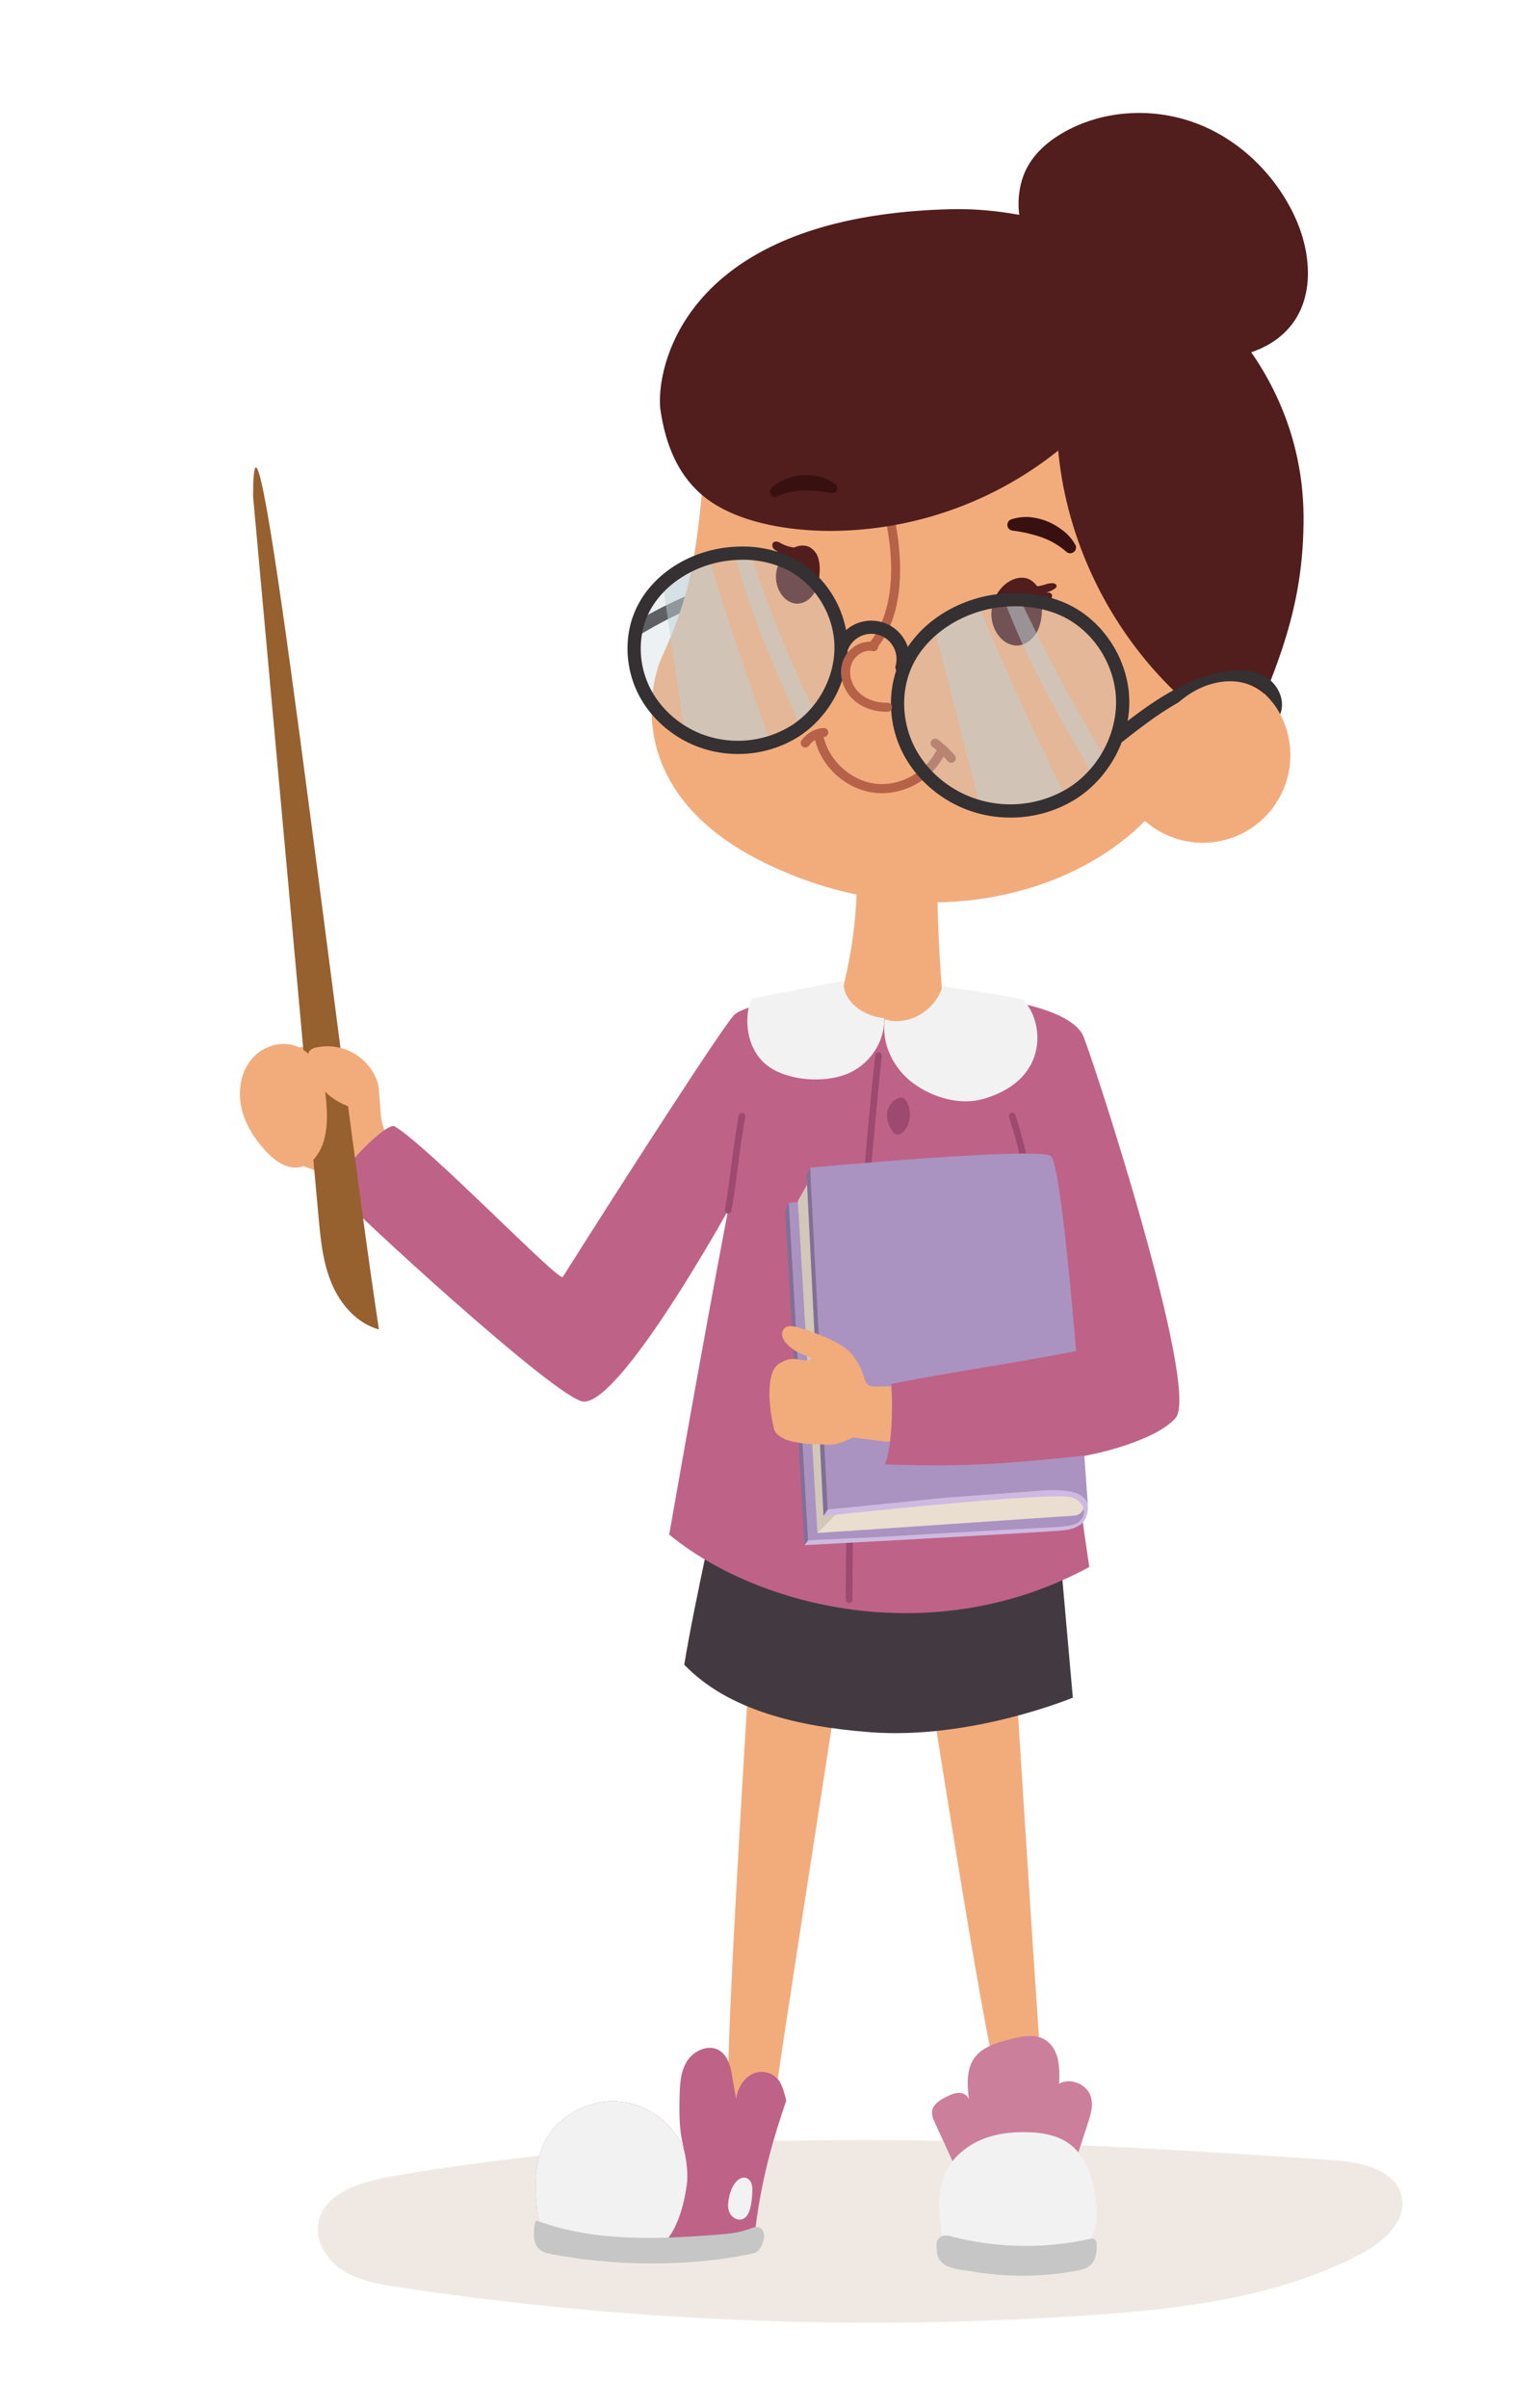 <svg xmlns="http://www.w3.org/2000/svg" viewBox="0 0 1061.79 1662.01"><defs><style>.cls-1{isolation:isolate;}.cls-2{fill:#ceb9a7;opacity:0.31;}.cls-3{fill:#353032;}.cls-4{fill:#f2ac7c;}.cls-5{fill:#b56248;}.cls-6{fill:#423a40;}.cls-7{fill:#bf6288;}.cls-8{fill:#cc7f9b;}.cls-9{fill:#f2f2f2;}.cls-10{fill:#c6c6c6;}.cls-11{fill:#511d1d;}.cls-12{fill:#381010;}.cls-13{opacity:0.3;}.cls-13,.cls-15{mix-blend-mode:screen;}.cls-14{fill:#bfd1d8;}.cls-15{opacity:0.5;}.cls-16{fill:#9e4970;}.cls-17{fill:#aa93c1;}.cls-18{fill:#eaded0;}.cls-19{fill:#d3c7ba;}.cls-20{fill:#cebae0;}.cls-21{fill:#816f96;}.cls-22{fill:#96602f;}</style></defs><title>02_teacher</title><g class="cls-1"><g id="_ÎÓÈ_2" data-name="‘ÎÓÈ_2"><path class="cls-2" d="M967.79,1516.34c-3.84-18.87-27.87-24.16-47.08-25.47-217.72-14.81-438-26.23-652.88,11.71-20.45,3.61-45.14,11.93-48.15,32.47-1.89,12.94,6.7,25.61,17.85,32.45s24.44,9,37.37,11A2193.41,2193.41,0,0,0,750.64,1598c64.58-4.39,130.71-12.14,188.12-42C954.4,1547.85,971.32,1533.62,967.79,1516.34Z"/><path class="cls-3" d="M537.45,445.88a4.57,4.57,0,0,1-4.34-6c2.27-6.94-.82-15.78-7.37-21-6-4.79-14.85-7-24.32-6.13-9.28.88-18.19,4.38-26.43,8A289.63,289.63,0,0,0,442,438a4.56,4.56,0,0,1-4.74-7.8,298.63,298.63,0,0,1,34-17.76c8.95-4,18.69-7.77,29.27-8.77,12-1.13,22.93,1.74,30.88,8.09,9.56,7.63,13.82,20.37,10.35,31A4.56,4.56,0,0,1,537.45,445.88Z"/><path class="cls-4" d="M214.75,722.16c-7.62-.4-15.15,2.76-21,7.66s-10.17,11.4-13.55,18.25c-3.51,7.12-6.13,15-5.23,22.91,1.53,13.34,12.73,23.65,24.75,29.62s25.37,8.9,37.39,14.9c3.55,1.77,7.1,3.85,11,4.28,6,0.66,11.84-2.69,16.23-6.88s7.83-9.3,12.24-13.48c-7.16-6.37-9.74-14.36-12.49-23.54s-0.49-24.3-5.64-32.38c-4.35-6.82-16.15-8.06-22.79-12.69C229.41,726.43,222.39,722.56,214.75,722.16Z"/><path class="cls-4" d="M513.25,232.2c-15.7,14.09-19.4,31.74-24.4,71-8.31,65.36-6.16,94.21-31.54,149.44-10,21.68-25.42,96.15,71,143.07,110.18,53.62,224.55,21.51,274-42.73S902,313.55,777.55,221.74C664.65,138.44,544,204.63,513.25,232.2Z"/><path class="cls-5" d="M602.32,449.16a3.14,3.14,0,0,1-2.4-5.16c9.32-11.08,23-37.87,9.85-92.83a3.14,3.14,0,0,1,6.1-1.46c5.92,24.74,12.33,70.41-11.16,98.33A3.13,3.13,0,0,1,602.32,449.16Z"/><path class="cls-4" d="M639.37,1148.95c0.09,0.49,42.05,270.45,47.73,277.62,6.55,8.28,33.66,15,31.57-3.53s-18.34-281.63-19-287.34S636.43,1130.48,639.37,1148.95Z"/><path class="cls-4" d="M516.51,1165.06c0,0.5-17.22,273.15-13.23,281.38,4.62,9.5,29.63,21.94,31.59,3.35s42.79-279,43.39-284.68S517.62,1146.4,516.51,1165.06Z"/><path class="cls-6" d="M498.53,1021.63s-18.88,82.76-26.14,127.29c30.25,31.5,78.81,42.8,128.43,46.59,69.66,5.32,139.83-23.84,139.83-23.84l-12.7-143.5Z"/><path class="cls-7" d="M578.31,682.86s-60.73,8.28-71.08,17.25c-6.64,5.75-77.77,116.34-118.69,181.18-2.44,3.87-91.64-89.16-116-103.86-6.46-3.9-45.61,38.64-41.85,43.57C239.43,832.4,386,967.27,403.09,967.38c26.42,0.18,99.59-132.13,99.59-132.13S488.94,905.52,462,1059.09c60.36,49.8,181.63,81.08,290,22.43-16.38-109.27-31.47-261.3-31.47-261.3s18.08,185.48,21,185.36c11.88-.49,56.44-11.09,70.1-27,17.46-20.32-60-257.25-64.38-264.88-11.71-20.34-68.11-25.38-68.11-25.38Z"/><path class="cls-7" d="M542.8,1449.9c-10.35,29.85-17.89,58.3-21.64,91.47a288.23,288.23,0,0,1-63.79,8c-1.29,0-2.56,0-3.85,0a286.84,286.84,0,0,1-81-11.52c-3.12-20.46-5.74-42.58,4.23-60.91s32.36-29.14,53.2-26.27c18.09,2.48,34.1,14.9,41.75,31.16,0.21,0.43.42,0.87,0.61,1.32-3.43-11.5-3.44-24-3.15-36.06,0.2-8.43.63-17.31,5.14-24.52s14.56-11.81,21.95-7.62c6.32,3.59,8.14,11.58,9.34,18.67,0.67,3.86,1.31,7.73,2,11.6l0.57,3.37c1-7,4.83-14.05,11.31-17.23a14.94,14.94,0,0,1,18.68,5.12C541,1441,542.8,1449.9,542.8,1449.9Z"/><path class="cls-8" d="M751,1465.51q-5.1,15.63-10.22,31.23c-1,3.06-2.05,6.23-4.21,8.58-2.87,3.14-7.19,4.34-11.3,5.23-2,.42-3.9.79-5.87,1.13a140.41,140.41,0,0,1-28.37,1.9c-2.73-.08-5.47-0.25-8.2-0.5-5.75-.52-11.85-1.57-16.14-5.51-3-2.73-4.73-6.51-6.41-10.18l-14.74-32.09c-1.21-2.66-2.47-5.51-2-8.4,0.71-4.8,5.54-7.62,9.83-9.74,2.7-1.33,5.51-2.69,8.52-2.74s6.25,1.65,7,4.59c-0.1-.85-0.19-1.72-0.27-2.6-0.9-8.91-1.16-18.36,3.78-25.63,5.41-8,15.45-10.93,24.7-13.32,8.26-2.13,17.64-4.12,24.81.57,4.56,3,7.33,8.22,8.51,13.59a58.94,58.94,0,0,1,.83,14.52c0,0.65,0,1.3-.07,2,8-4.52,19.49.32,22,9.24C754.87,1453.3,752.92,1459.62,751,1465.51Z"/><path class="cls-9" d="M750.27,1547.56c6.57-5,7.18-14.72,6.66-23.07-1.06-16.95-5.43-35.48-19.11-45.18-8.2-5.81-18.56-7.5-28.55-7.75-10.91-.27-22,1-32.06,5.32s-19.06,11.73-24,21.65c-7.29,14.73-4.78,32.29-2.09,48.55a244.86,244.86,0,0,0,86.71,4.47C742.21,1551,746.76,1550.25,750.27,1547.56Z"/><path class="cls-9" d="M474.14,1507.76c-2.12,15-6.41,30.85-16.76,41.6a287.4,287.4,0,0,1-84.88-11.5c-3.12-20.46-5.74-42.58,4.23-60.91s32.36-29.14,53.2-26.27c18.09,2.48,34.1,14.9,41.75,31.16C474.57,1492.19,474.92,1502.33,474.14,1507.76Z"/><path class="cls-10" d="M527.46,1543.94c0.23-2.72-.88-5.87-3.5-6.75-2.1-.7-4.37.28-6.45,1.07-7.37,2.82-15.37,3.51-23.23,4.11-41.66,3.18-83.94,4.74-123-9.5-2.62-1.66-2.71,6.52-2.7,10s1.14,7.14,3.78,9.46,6.06,3,9.42,3.6c41.12,7.78,93.42,9,138.07-.7C524.5,1554.26,527.07,1548.6,527.46,1543.94Z"/><path class="cls-9" d="M514.68,1503c-2.32-.5-4.68.87-6.3,2.59-2.76,2.93-4.12,6.86-5,10.75-0.79,3.55-1.2,7.37.27,10.68s5.39,5.78,8.87,4.56c3.21-1.13,4.75-4.71,5.52-8a55.33,55.33,0,0,0,1.34-11,15,15,0,0,0-.64-5.75A5.93,5.93,0,0,0,514.68,1503Z"/><path class="cls-10" d="M647.81,1545.24c-1.46,1.85-1.25,4.28-1.21,6.65,0.26,14.13,14,14,23.9,15.72a207.22,207.22,0,0,0,72.27-.31c3.52-.64,7.19-1.45,9.89-3.83,4.15-3.66,4.72-9.65,4.41-15.43a3.19,3.19,0,0,0-3.88-3,204.63,204.63,0,0,1-95.73-1.37C654.15,1542.87,650.39,1542,647.81,1545.24Z"/><path class="cls-4" d="M582.7,693.36c2.46,6.06,8.92,9.32,15.11,11.14a67.39,67.39,0,0,0,53.77-7.27Q647.17,650.77,647,604a113,113,0,0,0-55.49-5.19,309.61,309.61,0,0,1-8.25,77.7C582,682.09,580.55,688.08,582.7,693.36Z"/><path class="cls-11" d="M543,381.41a23.59,23.59,0,0,0-7.09,13.69,21.46,21.46,0,0,0,3.46,15c2.4,3.46,6.1,6.19,10.25,6.49,4.9,0.36,9.61-2.76,12.29-7s3.63-9.3,3.92-14.3a27.87,27.87,0,0,0-.86-9.85,13,13,0,0,0-5.8-7.69C554,374.94,547.33,377.31,543,381.41Z"/><path class="cls-11" d="M550,378a23.91,23.91,0,0,1-10.52-2.86,12.32,12.32,0,0,0-2.69-1.25,3.09,3.09,0,0,0-2.81.49c-1.18,1-.95,3.08.07,4.29a9,9,0,0,0,4,2.31c-1.61-.94-3.84.54-4.07,2.41a4.75,4.75,0,0,0,2.74,4.53,11.24,11.24,0,0,0,5.44.9"/><path class="cls-11" d="M692.18,404.9a27.51,27.51,0,0,0-7.64,16.25,25,25,0,0,0,4.69,17.29c2.94,3.92,7.38,6.92,12.22,7.08,5.72,0.19,11.05-3.66,14-8.66s3.81-11,3.93-16.82a32.44,32.44,0,0,0-1.44-11.41,15.14,15.14,0,0,0-7.09-8.67C704.66,396.86,697,399.93,692.18,404.9Z"/><path class="cls-11" d="M712.76,403.9c2.17,1.09,4.76.64,7.08,0s4.67-1.6,7.08-1.38c1.24,0.11,2.71.92,2.54,2.17a2.62,2.62,0,0,1-1.35,1.64,21.63,21.63,0,0,1-6,2.73c1.47-.16,3.28-0.15,4,1.15s-0.31,3.16-1.63,4.06a8.17,8.17,0,0,1-8.11.52"/><path class="cls-5" d="M609,547.44a44.73,44.73,0,0,1-4.85-.26c-19.49-2.12-36.54-17.08-41.46-36.38a3.14,3.14,0,0,1,6.08-1.55c4.22,16.55,19.38,29.87,36.06,31.69S639,533,646.6,517.76a3.14,3.14,0,1,1,5.62,2.79A49,49,0,0,1,609,547.44Z"/><path class="cls-5" d="M656.71,526.43a3.13,3.13,0,0,1-2.37-1.08,69,69,0,0,0-10.83-10.09,3.14,3.14,0,0,1,3.76-5,75.33,75.33,0,0,1,11.81,11A3.14,3.14,0,0,1,656.71,526.43Z"/><path class="cls-5" d="M555.94,515.93a3.14,3.14,0,0,1-2.56-4.95,20.54,20.54,0,0,1,14.88-8.55,3.14,3.14,0,1,1,.52,6.25,14.2,14.2,0,0,0-10.28,5.92A3.13,3.13,0,0,1,555.94,515.93Z"/><path class="cls-11" d="M573.34,366.42c-26.56,0-58.7-4.74-81-19.12s-32.4-37.8-36.33-64.07c-3.51-23.44,10.66-134,200-138.82,59.58-1.52,120.05,22.15,168.39,57,22.67,16.35,75.55,70.9,75.53,156.33,0,49.76-11.52,86.27-30.91,132.1-3.11,7.35-7.9,15.55-15.84,16.32-5.36.52-10.32-2.64-14.68-5.8-60.67-43.95-101-114.81-107.93-189.41A252.79,252.79,0,0,1,573.34,366.42Z"/><path class="cls-3" d="M772.09,512.91a4.56,4.56,0,0,1-2.81-8.16c21.32-16.7,47.86-37.47,78.73-41.56,10.62-1.41,19-.16,25.67,3.84,8.06,4.85,14.05,15.84,10.15,25.83a4.56,4.56,0,1,1-8.5-3.32c2.06-5.26-1.62-11.84-6.35-14.69s-11.27-3.74-19.77-2.61c-28.4,3.75-52.79,22.85-74.3,39.69A4.53,4.53,0,0,1,772.09,512.91Z"/><path class="cls-12" d="M732.65,365.32a42.25,42.25,0,0,0-22.72-8.47,32.91,32.91,0,0,0-11.49,1.52,4,4,0,0,0,.65,7.85,98,98,0,0,1,19.69,4.5,52.32,52.32,0,0,1,17.36,10.07c3.27,2.95,8.28-.77,6.26-4.72l-0.07-.13A31.53,31.53,0,0,0,732.65,365.32Z"/><path class="cls-12" d="M544.62,329.9a38.1,38.1,0,0,1,21.89-.78,29.92,29.92,0,0,1,10.23,5.18,3.47,3.47,0,0,1-2.76,6.12A90.41,90.41,0,0,0,555,338.5a46.49,46.49,0,0,0-18.58,4.07c-3.42,1.6-6.43-2.74-3.87-5.56q0.36-.39.74-0.77A28.21,28.21,0,0,1,544.62,329.9Z"/><path class="cls-11" d="M735.87,90.48c27.4-14.93,61.43-16.33,90.56-5.15s53.11,34.41,66.68,62.51c11.61,24,15,54.83-1.2,76-13.65,17.85-37.86,24.45-60.33,24.05-41.32-.74-81.24-22.07-107-54.41-8.82-11.09-16.18-23.61-19.53-37.38s-2.41-28.9,4.48-41.29C715.42,104.25,725.23,96.28,735.87,90.48Z"/><g class="cls-13"><path class="cls-14" d="M626.94,516.83c8.44,17.09,23.73,30.53,41.48,37.45,1.44,0.57,2.9,1.07,4.38,1.55A81.64,81.64,0,0,0,732.25,552a74.53,74.53,0,0,0,8.83-5,72.8,72.8,0,0,0,11-8.83,76.16,76.16,0,0,0,9.15-10.75,74.74,74.74,0,0,0,13.87-44.61c-0.68-25.28-15.88-49.81-38.5-61.11a77.19,77.19,0,0,0-28-7.58,93.33,93.33,0,0,0-11-.25l-0.84,0a89.72,89.72,0,0,0-48.42,16.7c-10.77,7.85-19.44,18.23-24.28,30.69C617.15,479.11,618.49,499.74,626.94,516.83Z"/></g><g class="cls-13"><path class="cls-14" d="M444.47,476.42a71.11,71.11,0,0,0,30.85,31.08,69.85,69.85,0,0,0,7.28,3.33,75.27,75.27,0,0,0,52.39.55,67.93,67.93,0,0,0,14.4-7.19,66.94,66.94,0,0,0,6-4.45,70.28,70.28,0,0,0,25.22-54.56C580,421.95,566,399.4,545.22,389a72.35,72.35,0,0,0-30.37-7.21c-2.08-.07-4.13-0.07-6.18,0-1.64.07-3.26,0.18-4.91,0.36a81.59,81.59,0,0,0-17.43,3.72,76.69,76.69,0,0,0-31.06,19,60.8,60.8,0,0,0-13.42,20.51C435.48,441.73,436.72,460.69,444.47,476.42Z"/></g><g class="cls-15"><path class="cls-14" d="M645.2,434Q661,495.77,676.83,557.55A81.64,81.64,0,0,0,736,550.32q-32.35-65.16-60.41-132.38A88.38,88.38,0,0,0,645.2,434Z"/></g><g class="cls-15"><path class="cls-14" d="M693.42,414.47c15.76,42.24,38.59,81.7,61.37,120.76,0,0.07.08,0.13,0.13,0.2a76.17,76.17,0,0,0,8.52-11.26q-32.06-53.62-59-110.08A93.37,93.37,0,0,0,693.42,414.47Z"/></g><g class="cls-15"><path class="cls-14" d="M457.42,402.34q7.58,51.73,15.16,103.43a69.76,69.76,0,0,0,7.11,3.67,75.26,75.26,0,0,0,52.31,3q-23.24-63.13-42.65-127.61A76.69,76.69,0,0,0,457.42,402.34Z"/></g><g class="cls-15"><path class="cls-14" d="M506.93,382c11,41.28,28.43,80.76,46,119.84a69.37,69.37,0,0,0,10.06-9.3c-17-34.2-31.81-72-45-110.4-2.07-.17-4.12-0.27-6.18-0.27C510.21,381.85,508.58,381.89,506.93,382Z"/></g><path class="cls-3" d="M697.67,564.27a84.67,84.67,0,0,1-30.9-5.74c-19.14-7.47-35.15-21.93-43.93-39.67-9.13-18.47-10.26-40.58-3-59.16,11.16-28.66,42-48.87,76.76-50.31q2.08-.08,4.17-0.09c13.75,0,26.84,2.9,37.84,8.38,23.81,11.86,40.3,38,41,65.05,0.72,26.55-13.42,53.29-36,68.13A84.48,84.48,0,0,1,697.67,564.27Zm3.08-145.83q-1.89,0-3.79.08c-30.7,1.27-58.92,19.56-68.63,44.5C622,479.24,623,498.6,631,514.81c7.78,15.73,22,28.56,39.06,35.21a76.55,76.55,0,0,0,68.5-6.79c20-13.15,32.55-36.8,31.92-60.25-0.65-23.77-15.11-46.73-36-57.13C724.77,421,713.09,418.43,700.74,418.43Z"/><path class="cls-3" d="M509.49,520.37a78.17,78.17,0,0,1-28.54-5.3c-17.68-6.9-32.47-20.25-40.57-36.64-8.44-17.06-9.48-37.5-2.79-54.67,10.31-26.47,38.79-45.15,70.88-46.47q1.92-.08,3.85-0.08A78.71,78.71,0,0,1,547.26,385c22,11,37.23,35.12,37.91,60.11,0.67,24.52-12.39,49.23-33.28,62.94A78,78,0,0,1,509.49,520.37Zm2.83-134q-1.74,0-3.47.07c-28.07,1.16-53.88,17.88-62.75,40.66-5.77,14.82-4.85,32.51,2.47,47.31,7.11,14.38,20.12,26.11,35.7,32.18a70,70,0,0,0,62.62-6.2c18.3-12,29.75-33.63,29.17-55.06-0.59-21.72-13.8-42.69-32.86-52.19A69.55,69.55,0,0,0,512.32,386.33Z"/><path class="cls-3" d="M622.74,465.16a4.57,4.57,0,0,1-4.41-5.76,17.4,17.4,0,0,0-32.69-11.63,4.56,4.56,0,1,1-8.34-3.7,26.53,26.53,0,0,1,49.84,17.73A4.57,4.57,0,0,1,622.74,465.16Z"/><path class="cls-4" d="M787.09,518.46c9-13.83,18.27-28,31.58-37.7s31.73-14.26,46.53-7c8.51,4.19,15,11.82,19.18,20.31A60.43,60.43,0,0,1,776.83,549.2"/><path class="cls-9" d="M679.56,758.26c-16.34,4.89-35-.44-48.8-10.42s-22.58-27.52-19.85-44.36c16.48,5.15,34.94-6.16,39.77-22.74,9.59,1.36,54.21,8,55.41,9.13C720,703,726.17,744.31,679.56,758.26Z"/><path class="cls-9" d="M610.32,702.69c0.86,16.63-10.62,32.76-26.16,38.76s-39.26,4.48-53-5c-17-11.7-17.7-35.81-12.14-47.28,21.9-4.33,41.39-7.95,63.29-12.28C581.6,691.37,596.45,701.53,610.32,702.69Z"/><path class="cls-16" d="M586.22,1106.29a2.28,2.28,0,0,1-2.28-2.28c0-115,8-262.5,20.31-375.65a2.28,2.28,0,1,1,4.54.5C596.47,841.85,588.5,989.1,588.5,1104A2.28,2.28,0,0,1,586.22,1106.29Z"/><path class="cls-16" d="M714.73,852.73a2.28,2.28,0,0,1-2.27-2.1,346.17,346.17,0,0,0-15.84-79.68,2.28,2.28,0,0,1,4.34-1.41A350.8,350.8,0,0,1,717,850.26a2.28,2.28,0,0,1-2.1,2.45h-0.18Z"/><path class="cls-5" d="M611.88,491.22c-9.1,0-17.6-3.24-23.39-8.94-6.82-6.72-9.55-16.91-6.79-25.37,3.11-9.52,13.09-15.63,22.21-13.64a3.14,3.14,0,0,1-1.34,6.13c-6-1.31-12.81,3-14.91,9.45-2,6.25.06,13.87,5.23,19,4.74,4.67,11.86,7.27,19.56,7.14a3.14,3.14,0,1,1,.11,6.27h-0.69Z"/><path class="cls-17" d="M544.48,830.2l13.3,232.89s170.37-6.43,178.75-8.22,14.85-7.57,13.36-12.13c-1-2.92-73.11-156.88-133.19-219.84Z"/><path class="cls-18" d="M564.34,1058c37.49-2.43,150-10.13,177.45-12a6.88,6.88,0,0,0,3.94-12.15c-3.23-2.65-8.68-4.41-17.86-3.29-22.51,2.74-129.29,11.15-146.56,12.45a6.87,6.87,0,0,0-4.42,2.08l-0.14.15Z"/><polygon class="cls-19" points="564.34 1058 550.82 828.87 561.58 809.74 584.46 1037.73 564.34 1058"/><path class="cls-17" d="M751,1038.5s-15.72-234.42-25.69-240.75-166,8.11-166,8.11,9.71,233.28,12.11,236C688.22,1032.64,747.69,1022.68,751,1038.5Z"/><path class="cls-20" d="M733.89,1056.21c0.71-.08,13.21-0.86,16.11-9.57a16,16,0,0,0,.68-9.23c-0.37-1.7-1.9-3.27-3.76-4.76-5.2-4.16-16.45-4.8-29.77-3.77-14.4,1.11-64.29,4.77-64.29,4.77l-81.47,8.21-2.86,4.48s160.58-17.52,171.83-12.77c8.3,3.51,8.68,9.44,7.35,13.47h0c-2.93,3.29-2.24,6.13-20.53,7-8.91.44-96.8,5.22-104.4,5.84s-65,3.17-65,3.17l-2.39,3.38S723.79,1057.41,733.89,1056.21Z"/><polygon class="cls-21" points="571.39 1041.86 559.27 805.86 556.86 811.19 568.52 1046.34 571.39 1041.86"/><polygon class="cls-21" points="557.77 1063.09 544.48 830.2 542.06 835.53 555.38 1066.47 557.77 1063.09"/><path class="cls-4" d="M619.21,956.55c-8,.37-13.76.51-16.29,0.35-5.64-.35-5.64-4.79-7.4-9.26a43.14,43.14,0,0,0-7.4-12.92c-6-6.76-14.66-10.34-23-13.69a97.61,97.61,0,0,0-15.95-5.35c-2.59-.55-5.62-0.77-7.58,1a5.92,5.92,0,0,0-1.41,5.81,12.42,12.42,0,0,0,3.29,5.28,28.47,28.47,0,0,0,10,6.71c3.28,1.3,4.17,1.47,6.87,3.15-1.67,2.71-8.6.44-11.62,0.31-5.27-.23-7.13,1.37-9.76,2.6-13.7,6.43-5.26,44.12-4.35,46.38s4.2,6.31,13.44,8.19,16.72,1.65,23.83,2c7.51,0.33,15.42-4.73,17.12-4.92,0.61-.07,9,1,21.29,2.66C632.19,997.71,657,954.81,619.21,956.55Z"/><path class="cls-7" d="M765.87,948.86c-0.76-6.91-2.91-15-9.49-17.25-3.15-1.06-6.59-.44-9.86.19-54.61,10.56-76.61,12.77-131.23,23.33,1,14.37.87,42-4.32,55.55,55.19,2,85.72-.6,139.12-6.19,6.18-.65,16.37-19.83,16.7-27A185.71,185.71,0,0,0,765.87,948.86Z"/><path class="cls-16" d="M615.26,779.31a22.49,22.49,0,0,1-2.92-8.66,13.23,13.23,0,0,1,6.73-12.26,5.33,5.33,0,0,1,4.14-.7,5.66,5.66,0,0,1,2.89,2.93,18.65,18.65,0,0,1-.88,18.67c-1.59,2.41-4.59,4.59-7.19,3.32A7,7,0,0,1,615.26,779.31Z"/><path class="cls-16" d="M502.68,837.53a2.31,2.31,0,0,1-.41,0,2.28,2.28,0,0,1-1.84-2.65c1.76-9.79,2.95-19,4.21-28.67,1.33-10.28,2.85-21.93,5.3-36.32a2.28,2.28,0,1,1,4.5.76c-2.43,14.31-3.94,25.91-5.27,36.15-1.27,9.76-2.46,19-4.24,28.89A2.28,2.28,0,0,1,502.68,837.53Z"/><path class="cls-22" d="M261.58,917.54c-28.95-191.59-86.84-702.1-86.84-574.76l45.11,496.43c1.43,15.73,2.93,31.75,9,46.34S246.35,913.35,261.58,917.54Z"/><path class="cls-4" d="M207.33,805.51c-9.15,1.94-17.91-4.51-24.21-11.44-7.9-8.69-14.35-19-16.65-30.57s0-24.29,7.75-33.12,21.3-12.72,31.92-7.69c6.63,3.14,11.51,9.26,14.41,16s4,14.11,4.64,21.42c0.87,9.81.94,19.94-2.29,29.24C220.33,796.75,215,803.89,207.33,805.51Z"/><path class="cls-4" d="M218.68,722.85a36.61,36.61,0,0,1,41,21.44c2.2,5.14,3,11.53-.32,16-4.16,5.5-12.55,5.39-19.07,3.13a43.26,43.26,0,0,1-27.3-30c-0.72-2.92-1-6.41,1.15-8.54A8.74,8.74,0,0,1,218.68,722.85Z"/></g></g></svg>